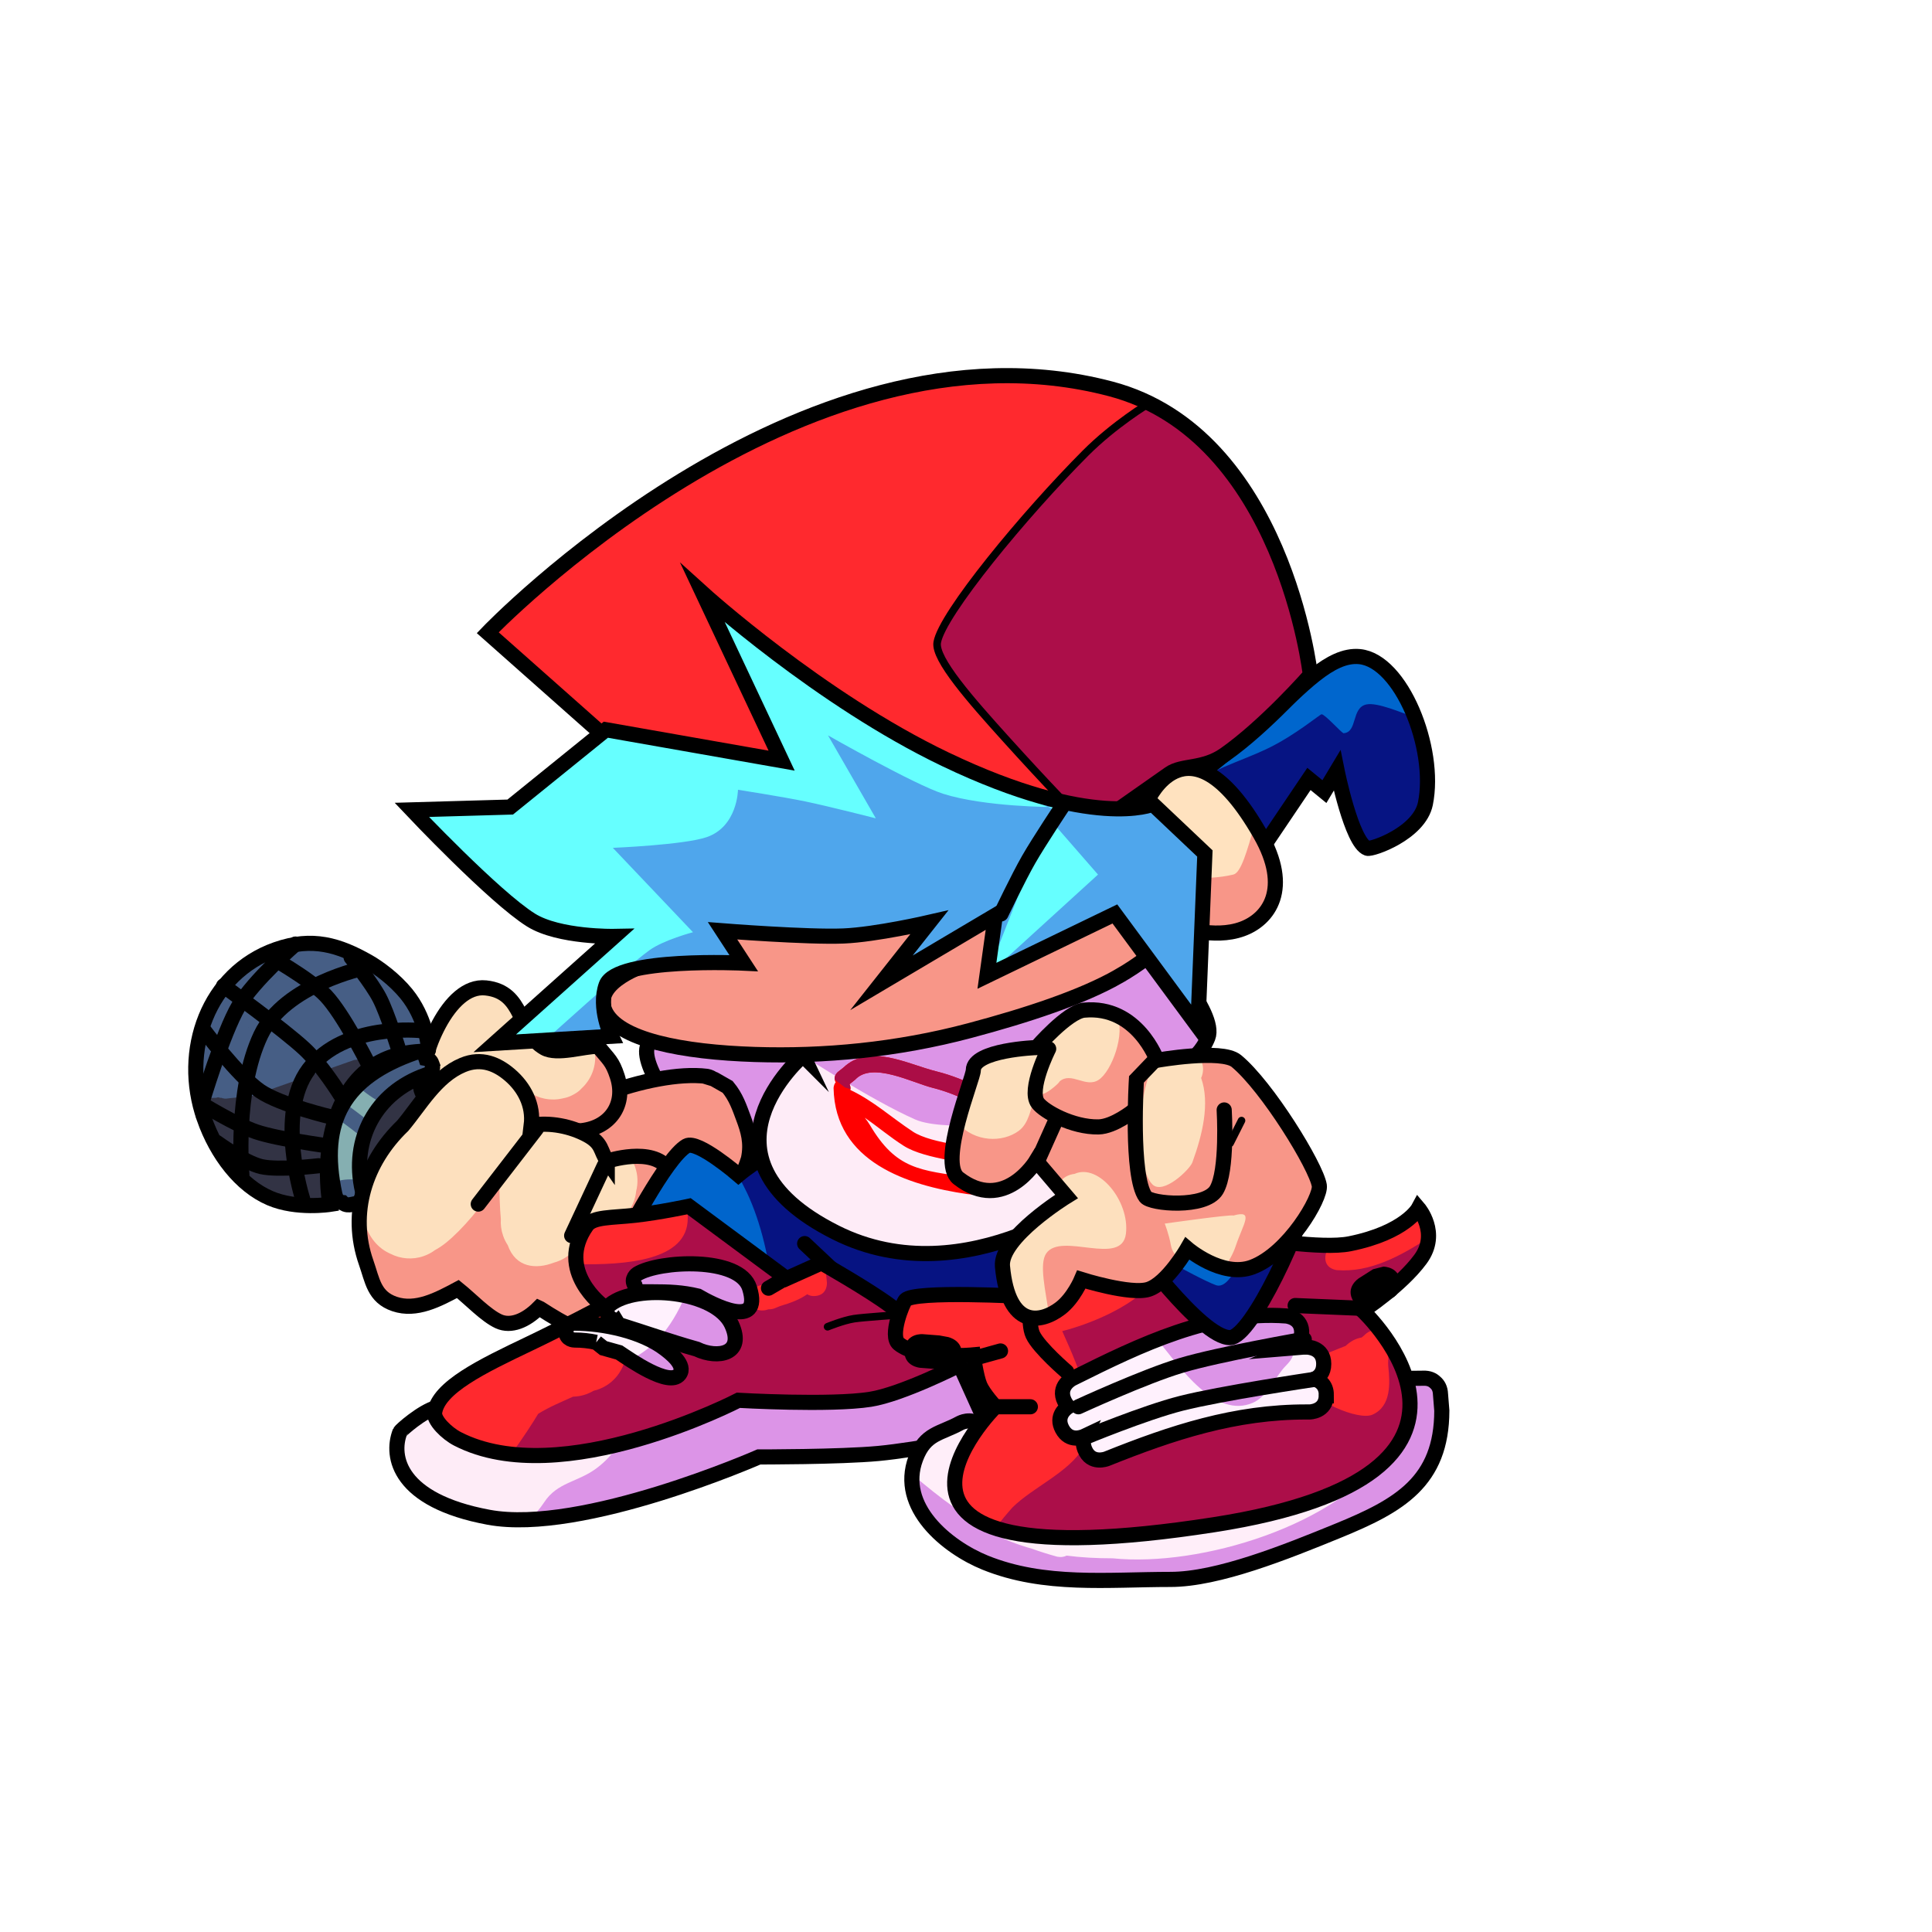 <svg version="1.1" xmlns="http://www.w3.org/2000/svg" xmlns:xlink="http://www.w3.org/1999/xlink" width="127.667" height="127.667" viewBox="0,0,127.667,127.667"><g transform="translate(-176.167,-116.167)"><g data-paper-data="{&quot;isPaintingLayer&quot;:true}" fill-rule="nonzero" stroke-linejoin="miter" stroke-miterlimit="10" stroke-dasharray="" stroke-dashoffset="0" style="mix-blend-mode: normal"><path d="M176.167,243.833v-127.667h127.667v127.667z" fill="none" stroke="none" stroke-width="NaN" stroke-linecap="butt"/><g><path d="M199.71,195.439c-0.002,0.001 -0.003,0.001 -0.003,0.001l-0.574,0.006c-1.155,-0.718 -1.196,-2.076 -0.903,-3.335c1.202,-1.991 3.847,-7.562 7.041,-5.373c1.51,1.035 2.079,2.957 3.058,4.408c2.252,6.266 -4.683,5.088 -8.619,4.292z" fill="#323344" stroke="#000000" stroke-width="1" stroke-linecap="butt"/><path d="M225.423,182.044c0.027,-1.297 0.402,-4.516 1.397,-5.482c2.838,-2.756 5.221,0.402 6.326,2.704c0.789,2.233 0.868,6.163 -0.461,9.452c-0.916,2.268 -2.828,4.12 -4.019,5.248c-0.406,0.385 -1.966,0.729 -5.005,-1.66c-2.841,-2.234 -5.452,-6.118 -4.604,-7.197c0.73,-0.928 6.349,-2.155 6.349,-2.155z" fill="#dc94e7" stroke="#000000" stroke-width="1" stroke-linecap="butt"/><path d="M223.255,187.444c0.065,0.02 0.105,0.039 0.105,0.039l0.892,0.508c0.558,0.669 0.783,1.371 1.035,2.042c0.31,0.826 0.564,1.641 0.336,2.71c-2.001,6.368 -11.751,11.603 -14.793,2.959c-1.251,-3.612 1.723,-5.908 5.228,-7.214c2.388,-0.89 4.987,-1.423 6.806,-1.198c0,0 0.203,0.026 0.392,0.153z" fill="#f89688" stroke="#000000" stroke-width="1" stroke-linecap="butt"/><path d="M204.661,188.781c-0.709,-0.087 -0.701,-0.837 -0.701,-0.837c0.022,-2.005 1.789,-6.762 4.308,-6.495c2.583,0.273 2.081,2.944 3.869,3.968c0.842,0.482 2.601,-0.12 3.546,-0.109c0.706,0.866 0.946,0.976 1.275,1.991c0.582,1.79 -0.412,3.351 -2.338,3.58c-3.085,0.367 -5.822,-2.185 -8.914,-1.917l-0.318,0.047c0,0 -0.443,0.063 -0.727,-0.227z" fill="#fcdfbd" stroke="none" stroke-width="0.5" stroke-linecap="butt"/><path d="M215.682,185.307c0.706,0.866 0.946,0.976 1.275,1.991c0.582,1.79 -0.412,3.351 -2.338,3.58c-2.383,0.284 -4.558,-1.174 -6.849,-1.729c0.68,-0.363 1.305,-0.693 1.802,-0.867c0.543,-0.19 1.049,-0.105 1.551,0.045c0.625,0.432 1.417,0.604 2.196,0.429c0.319,-0.051 0.653,-0.178 1.007,-0.422c0.1,-0.069 0.194,-0.155 0.284,-0.257c0.736,-0.685 1.067,-1.741 0.795,-2.758c0.098,-0.008 0.191,-0.012 0.277,-0.011z" fill="#f89688" stroke="none" stroke-width="0.5" stroke-linecap="butt"/><path d="M204.661,188.781c-0.709,-0.087 -0.701,-0.837 -0.701,-0.837c0.022,-2.005 1.789,-6.762 4.308,-6.495c2.583,0.273 2.081,2.944 3.869,3.968c0.842,0.482 2.601,-0.12 3.546,-0.109c0.706,0.866 0.946,0.976 1.275,1.991c0.582,1.79 -0.412,3.351 -2.338,3.58c-3.085,0.367 -5.822,-2.185 -8.914,-1.917l-0.318,0.047c0,0 -0.443,0.063 -0.727,-0.227z" fill="none" stroke="#000000" stroke-width="1" stroke-linecap="butt"/><path d="M204.711,186.47c0.185,0.526 -0.341,0.711 -0.341,0.711l-0.081,0.028c-3.261,1.148 -4.973,4.243 -4.169,7.67c0,0 0.04,0.171 -0.022,0.344l0.148,0.237c0,0 -0.234,0.488 -0.721,0.272c-0.072,0.014 -0.143,0.029 -0.215,0.043c0,0 -0.309,0.062 -0.509,-0.141c-0.331,-0.029 -0.454,-0.378 -0.454,-0.378l-0.047,-0.148c-1.074,-4.94 0.671,-7.756 5.287,-9.38c0,0 0.526,-0.185 0.711,0.341c0.004,0.012 0.008,0.024 0.012,0.036c0.149,0.025 0.314,0.114 0.402,0.364z" fill="#455d83" stroke="none" stroke-width="0.5" stroke-linecap="butt"/><path d="M199.988,194.168c-0.545,-0.106 -1.109,-0.087 -1.613,0.072c-0.08,-0.017 -0.161,-0.028 -0.244,-0.03c-0.251,-1.63 -0.161,-3.009 0.275,-4.176c0.6,0.439 1.19,0.899 1.778,1.351c-0.256,0.864 -0.329,1.805 -0.196,2.784z" fill="#85afb1" stroke="none" stroke-width="0.5" stroke-linecap="butt"/><path d="M199.784,187.921c0.509,0.47 1.143,0.896 1.671,1.163c-0.332,0.376 -0.614,0.789 -0.842,1.231c-0.567,-0.435 -1.135,-0.873 -1.712,-1.293c0.245,-0.395 0.539,-0.761 0.883,-1.101z" fill="#85afb1" stroke="none" stroke-width="0.5" stroke-linecap="butt"/><path d="M204.711,186.47c0.185,0.526 -0.341,0.711 -0.341,0.711l-0.081,0.028c-3.261,1.148 -4.973,4.243 -4.169,7.67c0,0 0.04,0.171 -0.022,0.344l0.148,0.237c0,0 -0.234,0.488 -0.721,0.272c-0.072,0.014 -0.143,0.029 -0.215,0.043c0,0 -0.309,0.062 -0.509,-0.141c-0.331,-0.029 -0.454,-0.378 -0.454,-0.378l-0.047,-0.148c-1.074,-4.94 0.671,-7.756 5.287,-9.38c0,0 0.526,-0.185 0.711,0.341c0.004,0.012 0.008,0.024 0.012,0.036c0.149,0.025 0.314,0.114 0.402,0.364z" fill="none" stroke="#000000" stroke-width="1" stroke-linecap="butt"/><path d="M216.295,192.893c0,0 2.989,-0.994 4.042,0.528c0.845,1.221 0.003,2.658 -0.304,3.916c-0.728,2.978 -1.669,7.897 -5.752,6.637c-0.888,-0.366 -1.61,-0.818 -2.416,-1.336l-0.103,-0.048c-0.851,0.859 -1.842,1.256 -2.639,0.893c-0.844,-0.384 -1.845,-1.45 -2.7,-2.139c-1.32,0.705 -2.76,1.472 -4.18,0.992c-1.366,-0.462 -1.467,-1.565 -1.879,-2.735c-1.153,-3.276 -0.069,-6.655 2.414,-9.042c1.157,-1.377 2.192,-3.276 3.969,-4.017c1.25,-0.522 2.29,-0.046 3.113,0.659c0.949,0.813 1.578,1.995 1.411,3.325c1.238,-0.212 2.612,0.064 3.682,0.637c1.048,0.561 0.864,1.052 1.342,1.732z" fill="#fde0be" stroke="none" stroke-width="0.5" stroke-linecap="butt"/><path d="M220.337,193.421c0.845,1.221 0.003,2.658 -0.304,3.916c-0.728,2.978 -1.669,7.897 -5.752,6.637c-0.888,-0.366 -1.61,-0.818 -2.416,-1.336l-0.103,-0.048c-0.851,0.859 -1.842,1.256 -2.639,0.893c-0.844,-0.384 -1.845,-1.45 -2.7,-2.139c-1.32,0.705 -2.76,1.472 -4.18,0.992c-1.366,-0.462 -1.467,-1.565 -1.879,-2.735c-0.386,-1.096 -0.521,-2.203 -0.437,-3.281c0.127,0.152 0.229,0.31 0.279,0.492l0.008,0.004c0.298,1.112 0.949,1.853 1.761,2.203c0.657,0.336 1.445,0.413 2.196,0.148c0.272,-0.096 0.519,-0.229 0.739,-0.392c0.251,-0.136 0.499,-0.302 0.741,-0.498c1.049,-0.85 2.381,-2.399 3.522,-4.183c-0.015,0.951 0.023,1.878 0.09,2.621c-0.026,0.369 0.022,0.748 0.152,1.119c0.078,0.221 0.18,0.426 0.304,0.613c0.528,1.5 1.878,1.607 3.04,1.157c0.071,-0.019 0.141,-0.041 0.211,-0.065c0.579,-0.204 1.048,-0.579 1.37,-1.048c0.111,-0.139 0.2,-0.281 0.263,-0.421c0.07,-0.158 0.142,-0.333 0.214,-0.521c0.236,0.046 -0.144,2.332 0.096,2.318c0.71,-0.041 2.034,-2.631 2.587,-3.345c0.443,-0.572 0.659,-1.124 0.704,-1.638c0.132,-0.515 0.118,-1.074 -0.072,-1.614c-0.086,-0.244 -0.202,-0.469 -0.343,-0.671c0.907,-0.08 1.994,0.025 2.548,0.825z" fill="#f89688" stroke="none" stroke-width="0.5" stroke-linecap="butt"/><path d="M216.295,192.893c0,0 2.989,-0.994 4.042,0.528c0.845,1.221 0.003,2.658 -0.304,3.916c-0.728,2.978 -1.669,7.897 -5.752,6.637c-0.888,-0.366 -1.61,-0.818 -2.416,-1.336l-0.103,-0.048c-0.851,0.859 -1.842,1.256 -2.639,0.893c-0.844,-0.384 -1.845,-1.45 -2.7,-2.139c-1.32,0.705 -2.76,1.472 -4.18,0.992c-1.366,-0.462 -1.467,-1.565 -1.879,-2.735c-1.153,-3.276 -0.069,-6.655 2.414,-9.042c1.157,-1.377 2.192,-3.276 3.969,-4.017c1.25,-0.522 2.29,-0.046 3.113,0.659c0.949,0.813 1.578,1.995 1.411,3.325c1.238,-0.212 2.612,0.064 3.682,0.637c1.048,0.561 0.864,1.052 1.342,1.732z" fill="none" stroke="#000000" stroke-width="1" stroke-linecap="butt"/><path d="M211.614,190.755l-3.843,4.978" fill="none" stroke="#000000" stroke-width="1" stroke-linecap="round"/><path d="M213.942,197.816l2.157,-4.62" fill="none" stroke="#000000" stroke-width="1" stroke-linecap="round"/><path d="M189.661,190.084c-1.581,-4.491 0.26,-9.594 4.751,-11.174c2.399,-0.844 4.163,-0.284 6.102,0.818c0.653,0.371 1.734,1.16 2.515,2.122c1.239,1.527 1.468,3.398 1.451,3.705c-0.014,0.244 -3.302,-0.399 -5.302,2.749c-2.039,3.211 -1.204,7.448 -1.204,7.448c0,0 -2.201,0.345 -3.956,-0.407c-1.956,-0.838 -3.525,-2.893 -4.358,-5.26z" fill="#465e85" stroke="#000000" stroke-width="0" stroke-linecap="butt"/><path d="M189.661,190.084c-0.198,-0.564 -0.343,-1.137 -0.435,-1.712c0.071,0.062 0.149,0.117 0.231,0.163l0.011,0.019l0.041,0.01c0.211,0.108 0.448,0.162 0.691,0.152l0.239,-0.004l0.138,-0.037l0.146,0.037l0.088,0l0.082,0.032l0.1,0.013l0.012,0.01l0.04,-0.004l0.039,0.005l0.318,-0.038l0.319,-0.03l0.037,-0.013l0.04,-0.005l0.009,-0.013l0.028,-0.01l0.035,0.014l0.1,0.013l0.012,0.01l0.04,-0.004l0.039,0.005l0.318,-0.038l0.319,-0.03l0.037,-0.013l0.04,-0.005l0.009,-0.013l6.788,-2.389l0.037,-0.004l0.319,-0.03l0.037,-0.013l0.04,-0.005l0.009,-0.013l0.206,-0.072l0.026,0.006l0.542,-0.009l0.17,-0.046l0.303,-0.036l0.319,-0.03l0.037,-0.013l0.04,-0.005l0.009,-0.013l0.448,-0.158l0.026,0.006l0.172,-0.003l0.192,0.024l0.012,0.01l0.04,-0.004l0.039,0.005l0.266,-0.032c-1.116,0.221 -2.588,0.811 -3.677,2.526c-2.039,3.211 -1.204,7.448 -1.204,7.448c0,0 -2.201,0.345 -3.956,-0.407c-1.956,-0.838 -3.525,-2.893 -4.358,-5.26z" fill="#323344" stroke="#000000" stroke-width="0" stroke-linecap="butt"/><path d="M192.579,184.042l0.009,0.015l-0.025,-0.004z" fill="#323344" stroke="#000000" stroke-width="0" stroke-linecap="butt"/><path d="M189.661,190.084c-1.581,-4.491 0.26,-9.594 4.751,-11.174c2.399,-0.844 4.163,-0.284 6.102,0.818c0.653,0.371 1.734,1.16 2.515,2.122c1.239,1.527 1.468,3.398 1.451,3.705c-0.014,0.244 -3.302,-0.399 -5.302,2.749c-2.039,3.211 -1.204,7.448 -1.204,7.448c0,0 -2.201,0.345 -3.956,-0.407c-1.956,-0.838 -3.525,-2.893 -4.358,-5.26z" fill="none" stroke="#000000" stroke-width="1" stroke-linecap="butt"/><path d="M196.165,195.388c0,0 -1.808,-5.621 0.406,-8.562c2.341,-3.109 7.411,-2.555 7.411,-2.555" fill="none" stroke="#000000" stroke-width="1" stroke-linecap="round"/><path d="M192.151,193.8c0,0 -0.496,-5.563 1.252,-9.239c1.587,-3.337 6.848,-4.433 6.848,-4.433" fill="none" stroke="#000000" stroke-width="1" stroke-linecap="round"/><path d="M189.495,189.097c0,0 1.376,-4.638 2.457,-6.476c0.975,-1.659 3.742,-4.071 3.742,-4.071" fill="none" stroke="#000000" stroke-width="1" stroke-linecap="round"/><path d="M197.214,193.2c0,0 -2.643,0.318 -3.776,0.058c-1.108,-0.254 -2.95,-1.601 -2.95,-1.601" fill="none" stroke="#000000" stroke-width="1" stroke-linecap="round"/><path d="M197.843,191.888c0,0 -3.276,-0.435 -4.756,-0.933c-1.32,-0.444 -3.7,-1.91 -3.7,-1.91" fill="none" stroke="#000000" stroke-width="1" stroke-linecap="round"/><path d="M198.082,189.985c0,0 -3.379,-0.794 -4.729,-1.719c-1.475,-1.01 -3.778,-4.108 -3.778,-4.108" fill="none" stroke="#000000" stroke-width="1" stroke-linecap="round"/><path d="M190.939,181.315c0,0 3.976,2.881 5.357,4.17c1.146,1.068 2.358,3.026 2.358,3.026" fill="none" stroke="#000000" stroke-width="1" stroke-linecap="round"/><path d="M193.753,179.233c0,0 2.871,1.59 3.956,2.744c1.139,1.211 2.727,4.361 2.727,4.361" fill="none" stroke="#000000" stroke-width="1" stroke-linecap="round"/><path d="M199.371,179.438c0,0 1.368,1.696 1.879,2.687c0.534,1.034 1.26,3.392 1.26,3.392" fill="none" stroke="#000000" stroke-width="1" stroke-linecap="round"/></g><g><g stroke="#000000" stroke-linecap="round"><path d="M217.393,198.106c0,0 2.774,-5.44 4.139,-6.216c0.728,-0.414 3.427,1.915 3.427,1.915c0,0 4.753,-4.061 11.079,-4.084c8.095,-0.03 19.346,2.252 19.346,2.252l2.867,11.628c0,0 -16.008,1.206 -22.801,0.292c-6.826,-0.918 -18.057,-5.787 -18.057,-5.787z" fill="#0065cc" stroke-width="0"/><path d="M224.959,193.805c0,0 4.753,-4.061 11.079,-4.084c8.095,-0.03 19.346,2.252 19.346,2.252l2.867,11.628c0,0 -16.008,1.206 -22.801,0.292c-2.421,-0.326 -5.396,-1.148 -8.228,-2.075c-0.189,-2.715 -0.971,-5.452 -1.845,-7.138c-0.122,-0.234 -0.273,-0.542 -0.449,-0.903c0.02,0.017 0.031,0.027 0.031,0.027z" fill="#061382" stroke-width="0"/><path d="M232.047,200.893l-2.708,-2.549" fill="none" stroke-width="1"/><path d="M217.393,198.106c0,0 2.774,-5.44 4.139,-6.216c0.728,-0.414 3.427,1.915 3.427,1.915c0,0 4.753,-4.061 11.079,-4.084c8.095,-0.03 19.346,2.252 19.346,2.252l2.867,11.628c0,0 -16.008,1.206 -22.801,0.292c-6.826,-0.918 -18.057,-5.787 -18.057,-5.787z" fill="none" stroke-width="1"/></g><g stroke="#000000" stroke-linecap="round"><path d="M249.251,194.601l-1.513,-6.212l7.646,-2.389c0,0 0.171,2.775 0.983,3.827c0.405,0.526 1.705,0.758 2.561,1.285c1.007,0.621 1.553,1.498 1.553,1.498c0,0 -0.288,4.427 -4.955,4.656c-3.931,0.193 -6.275,-2.665 -6.275,-2.665z" fill="#fde0be" stroke-width="0"/><path d="M247.738,188.389l7.646,-2.389c0,0 0.128,2.069 0.685,3.312c-2.323,2.124 -4.278,2.372 -7.344,3.338z" fill="#f89688" stroke-width="0"/><path d="M249.251,194.601l-1.513,-6.212l7.646,-2.389c0,0 0.171,2.775 0.983,3.827c0.405,0.526 1.705,0.758 2.561,1.285c1.007,0.621 1.553,1.498 1.553,1.498c0,0 -0.288,4.427 -4.955,4.656c-3.931,0.193 -6.275,-2.665 -6.275,-2.665z" fill="none" stroke-width="1"/></g><g><path d="M229.23,185.918c0,0 -2.693,-5.633 1.162,-10.767c1.419,-1.889 3.846,-4.314 7.448,-5.504c15.784,-5.215 14.805,9.162 14.805,9.162c0,0 3.971,4.304 3.342,5.915c-1.288,3.299 -7.663,3.702 -7.663,3.702l0.836,6.272c0,0 -9.087,7.274 -17.772,2.911c-9.964,-5.005 -2.159,-11.692 -2.159,-11.692z" fill="#feecf7" stroke="#000000" stroke-width="0" stroke-linecap="round"/><path d="M229.23,185.918c0,0 -2.693,-5.633 1.162,-10.767c1.419,-1.889 3.846,-4.314 7.448,-5.504c15.784,-5.215 14.805,9.162 14.805,9.162c0,0 3.971,4.304 3.342,5.915c-1.288,3.299 -7.663,3.702 -7.663,3.702l0.836,6.272l-4.436,-4.529c0,0 -6.041,0.872 -8.082,-0.027c-2.86,-1.26 -7.413,-4.225 -7.413,-4.225z" fill="#dc94e7" stroke="#000000" stroke-width="0" stroke-linecap="round"/><path d="M229.23,185.918c0,0 -2.693,-5.633 1.162,-10.767c1.419,-1.889 3.846,-4.314 7.448,-5.504c15.784,-5.215 14.805,9.162 14.805,9.162c0,0 3.971,4.304 3.342,5.915c-1.288,3.299 -7.663,3.702 -7.663,3.702l0.836,6.272c0,0 -9.087,7.274 -17.772,2.911c-9.964,-5.005 -2.159,-11.692 -2.159,-11.692z" fill="none" stroke="#000000" stroke-width="1" stroke-linecap="round"/><path d="M244.233,193.008c0,0.368 -0.243,0.493 -0.409,0.536c-0.713,1.082 -2.203,1.739 -3.732,1.529c-3.948,-0.575 -8.746,-2.121 -8.842,-7.003c0,0 0,-0.219 0.138,-0.383c-0.223,-0.39 0.151,-0.69 0.151,-0.69l0.352,-0.277c1.722,-1.639 4.191,-0.245 6.184,0.252c1.863,0.466 4.313,1.632 5.489,3.234c0.662,0.902 0.812,1.783 0.616,2.542c0.032,0.069 0.052,0.155 0.052,0.26zM242.142,193.398c-1.691,-0.376 -4.834,-0.613 -6.248,-1.509c-0.932,-0.591 -1.717,-1.268 -2.583,-1.862c0.114,0.139 0.227,0.292 0.333,0.471c1.742,2.95 3.298,3.007 6.606,3.472c0.786,0.118 1.638,-0.09 2.22,-0.525c-0.109,-0.016 -0.219,-0.031 -0.328,-0.047zM236.484,190.942c1.272,0.835 4.292,1.01 5.858,1.358c0.272,0.039 0.544,0.077 0.815,0.116c0.084,-0.451 -0.044,-0.975 -0.486,-1.544c-1.079,-1.39 -3.202,-2.403 -4.865,-2.819c-1.379,-0.346 -4.006,-1.753 -5.125,-0.545l-0.374,0.303c0.06,0.132 0.06,0.258 0.06,0.258c-0.001,0.044 -0.002,0.086 -0.001,0.127c1.55,0.739 2.69,1.807 4.119,2.745z" fill="#ff0000" stroke="none" stroke-width="0.5" stroke-linecap="butt"/><path d="M231.54,186.998l0.352,-0.277c1.722,-1.639 4.191,-0.245 6.184,0.252c1.863,0.466 4.313,1.632 5.489,3.234c0.079,0.108 0.151,0.216 0.216,0.323c-0.358,0.109 -0.734,0.225 -1.113,0.34c-1.08,-1.389 -3.2,-2.4 -4.863,-2.816c-1.379,-0.346 -4.006,-1.753 -5.125,-0.545l-0.374,0.303c0.06,0.132 0.06,0.258 0.06,0.258c-0.001,0.022 -0.001,0.044 -0.001,0.065c-0.122,-0.038 -0.245,-0.075 -0.368,-0.11c-0.225,-0.175 -0.45,-0.35 -0.674,-0.524c-0.043,-0.296 0.217,-0.504 0.217,-0.504z" fill="#ab0d46" stroke="none" stroke-width="0.5" stroke-linecap="butt"/><path d="M248.375,188.548c0,0 -1.295,-0.231 -1.881,-0.537c-0.675,-0.352 -1.942,-1.455 -1.942,-1.455" fill="none" stroke="#000000" stroke-width="1" stroke-linecap="round"/></g><g><path d="M239.455,206.07l2.23,4.938c0,0 -4.898,0.964 -7.478,1.205c-2.543,0.237 -7.893,0.229 -7.893,0.229c0,0 -11.675,5.13 -17.852,3.987c-5.95,-1.101 -6.495,-4.009 -5.868,-5.635c0.049,-0.127 1.1,-1.134 2.458,-1.48c2.204,-0.563 5.477,-0.557 8.525,-0.956c10.898,-1.428 25.878,-2.287 25.878,-2.287z" fill="#feecf7" stroke="#000000" stroke-width="0" stroke-linecap="round"/><path d="M239.455,206.07l2.23,4.938c0,0 -4.898,0.964 -7.478,1.205c-2.543,0.237 -7.893,0.229 -7.893,0.229c0,0 -8.812,3.872 -15.175,4.138c0.376,-0.332 0.708,-0.719 0.982,-1.133c0.88,-1.349 2.224,-1.324 3.474,-2.263c1.22,-0.917 1.561,-1.805 2.318,-2.961c0.594,-0.906 2.205,-1.892 3.812,-2.778c8.987,-0.873 17.731,-1.374 17.731,-1.374z" fill="#dc94e7" stroke="#000000" stroke-width="0" stroke-linecap="butt"/><path d="M239.455,206.07l2.23,4.938c0,0 -4.898,0.964 -7.478,1.205c-2.543,0.237 -7.893,0.229 -7.893,0.229c0,0 -11.675,5.13 -17.852,3.987c-5.95,-1.101 -6.495,-4.009 -5.868,-5.635c0.04,-0.104 1.448,-1.355 2.42,-1.621c2.126,-0.582 5.183,-0.373 8.563,-0.816c10.898,-1.428 25.878,-2.287 25.878,-2.287z" fill="none" stroke="#000000" stroke-width="1" stroke-linecap="round"/><path d="M230.455,199.619c0,0 3.109,1.762 4.571,2.852c1.558,1.162 4.508,3.918 4.508,3.918c0,0 -3.764,1.913 -5.854,2.244c-2.639,0.418 -8.721,0.066 -8.721,0.066c0,0 -11.721,6.078 -18.558,2.549c-0.707,-0.365 -1.594,-1.228 -1.514,-1.752c0.254,-1.654 3.137,-3.049 6.222,-4.521c2.198,-1.048 4.929,-2.488 4.929,-2.488c0,0 -3.219,-2.342 -1.099,-5.334c0.417,-0.589 1.642,-0.508 3.192,-0.68c1.622,-0.179 3.562,-0.596 3.562,-0.596l6.451,4.779z" fill="#ff292e" stroke="#000000" stroke-width="0" stroke-linecap="round"/><path d="M235.026,202.471c1.558,1.162 4.508,3.918 4.508,3.918c0,0 -3.764,1.913 -5.854,2.244c-2.639,0.418 -8.721,0.066 -8.721,0.066c0,0 -8.312,4.31 -15.02,3.564c0.737,-0.988 1.469,-2.133 1.792,-2.671c0.768,-0.478 1.545,-0.784 2.303,-1.133c0.494,-0.011 0.956,-0.152 1.355,-0.388c1.239,-0.284 2.163,-1.393 2.163,-2.717c0,-1.023 -0.551,-1.917 -1.373,-2.402c-0.088,-0.155 -0.186,-0.283 -0.29,-0.386c0.097,-0.051 0.15,-0.079 0.15,-0.079c0,0 -1.528,-1.112 -1.785,-2.782c3.281,0.062 7.36,-0.229 7.36,-3.032c0,-0.282 -0.024,-0.536 -0.069,-0.765c0.096,-0.02 0.149,-0.031 0.149,-0.031l6.316,4.678c-0.252,0.119 -0.572,0.239 -0.968,0.392c-0.232,0.055 -0.47,0.111 -0.71,0.176c0,0 -0.807,0.22 -0.587,1.027c0.22,0.807 1.027,0.587 1.027,0.587c0.061,-0.017 0.121,-0.033 0.181,-0.049c0.215,0.008 0.387,-0.061 0.387,-0.061c0.127,-0.051 0.25,-0.102 0.369,-0.152c0.696,-0.206 1.301,-0.431 1.801,-0.783c0.13,0.085 0.305,0.137 0.542,0.115c0.833,-0.076 0.757,-0.909 0.757,-0.909c-0.026,-0.289 -0.055,-0.567 -0.092,-0.839c0.029,-0.078 0.056,-0.158 0.082,-0.242c0.85,0.491 3.061,1.786 4.226,2.654z" fill="#ac0e49" stroke="#000000" stroke-width="0" stroke-linecap="round"/><path d="M230.455,199.619c0,0 3.109,1.762 4.571,2.852c1.558,1.162 4.508,3.918 4.508,3.918c0,0 -3.764,1.913 -5.854,2.244c-2.639,0.418 -8.721,0.066 -8.721,0.066c0,0 -11.721,6.078 -18.558,2.549c-0.707,-0.365 -1.594,-1.228 -1.514,-1.752c0.254,-1.654 3.137,-3.049 6.222,-4.521c2.198,-1.048 4.929,-2.488 4.929,-2.488c0,0 -3.219,-2.342 -1.099,-5.334c0.417,-0.589 1.642,-0.508 3.192,-0.68c1.622,-0.179 3.562,-0.596 3.562,-0.596l6.451,4.779z" fill="none" stroke="#000000" stroke-width="1" stroke-linecap="round"/><path d="M226.95,201.291l0.956,-0.558" fill="none" stroke="#000000" stroke-width="1" stroke-linecap="round"/><path d="M230.853,203.84c0,0 1.019,-0.419 1.744,-0.533c0.609,-0.096 3.115,-0.264 3.115,-0.264" fill="none" stroke="#000000" stroke-width="0.5" stroke-linecap="round"/><path d="M215.56,204.867c-0.448,-0.095 -0.921,-0.151 -1.433,-0.15c0,0 -0.558,0 -0.558,-0.558c0,-0.558 0.558,-0.558 0.558,-0.558c1.922,0.004 4.457,0.531 5.988,1.704c0.34,0.261 1.413,1.077 0.945,1.682c-0.669,0.864 -3.27,-0.972 -3.982,-1.446c-0.345,-0.094 -0.69,-0.19 -1.034,-0.289l-0.48,-0.381c0,0 -0.002,-0.002 -0.005,-0.005z" fill="#fff1fd" stroke="none" stroke-width="0.5" stroke-linecap="butt"/><path d="M216.407,203.162c-0.357,-0.428 0.071,-0.785 0.071,-0.785c1.759,-1.418 6.995,-0.932 8.031,1.309c0.902,1.951 -0.908,2.299 -2.301,1.63c-1.772,-0.498 -3.437,-1.088 -5.178,-1.632l-0.075,-0.123l-0.036,0.037l-0.246,-0.246c-0.088,-0.028 -0.179,-0.085 -0.266,-0.19z" fill="#fff1fd" stroke="none" stroke-width="0.5" stroke-linecap="butt"/><path d="M218.125,201.126c-0.001,-0.001 -0.001,-0.002 -0.002,-0.003c-0.309,-0.464 0.155,-0.773 0.155,-0.773c1.426,-0.885 6.776,-1.179 7.421,0.936c0.857,2.813 -2.461,1.081 -3.417,0.523c-1.028,-0.247 -1.916,-0.278 -2.978,-0.278h-0.637c0,0 -0.45,0 -0.541,-0.404z" fill="#dc94e7" stroke="none" stroke-width="0.5" stroke-linecap="butt"/><path d="M220.116,205.305c0.34,0.261 1.413,1.077 0.945,1.682c-0.518,0.67 -2.197,-0.282 -3.258,-0.966c0.616,-0.3 1.16,-0.683 1.647,-1.154c0.237,0.134 0.461,0.28 0.666,0.437z" fill="#dc94e7" stroke="none" stroke-width="0.5" stroke-linecap="butt"/><path d="M224.509,203.686c0.902,1.951 -0.908,2.299 -2.301,1.63c-0.838,-0.235 -1.653,-0.492 -2.462,-0.754c0.67,-0.736 1.225,-1.658 1.708,-2.782c1.388,0.303 2.61,0.942 3.056,1.906z" fill="#dc94e7" stroke="none" stroke-width="0.5" stroke-linecap="butt"/><path d="M215.56,204.867c-0.448,-0.095 -0.921,-0.151 -1.433,-0.15c0,0 -0.558,0 -0.558,-0.558c0,-0.558 0.558,-0.558 0.558,-0.558c1.922,0.004 4.457,0.531 5.988,1.704c0.34,0.261 1.413,1.077 0.945,1.682c-0.669,0.864 -3.27,-0.972 -3.982,-1.446c-0.345,-0.094 -0.69,-0.19 -1.034,-0.289l-0.48,-0.381c0,0 -0.002,-0.002 -0.005,-0.005z" fill="none" stroke="#000000" stroke-width="1" stroke-linecap="butt"/><path d="M216.407,203.162c-0.357,-0.428 0.071,-0.785 0.071,-0.785c1.759,-1.418 6.995,-0.932 8.031,1.309c0.902,1.951 -0.908,2.299 -2.301,1.63c-1.772,-0.498 -3.437,-1.088 -5.178,-1.632l-0.075,-0.123l-0.036,0.037l-0.246,-0.246c-0.088,-0.028 -0.179,-0.085 -0.266,-0.19z" fill="none" stroke="#000000" stroke-width="1" stroke-linecap="butt"/><path d="M218.125,201.126c-0.001,-0.001 -0.001,-0.002 -0.002,-0.003c-0.309,-0.464 0.155,-0.773 0.155,-0.773c1.426,-0.885 6.776,-1.179 7.421,0.936c0.857,2.813 -2.461,1.081 -3.417,0.523c-1.028,-0.247 -1.916,-0.278 -2.978,-0.278h-0.637c0,0 -0.45,0 -0.541,-0.404z" fill="none" stroke="#000000" stroke-width="1" stroke-linecap="butt"/></g><g><path d="M246.655,209.642c7.944,0 15.622,-2.39 23.553,-2.402c0.379,-0.018 0.633,0.109 0.804,0.278c0.184,0.156 0.331,0.4 0.344,0.78l0.087,1.086c-0.011,4.693 -2.811,6.278 -6.846,7.929c-3.463,1.417 -7.95,3.222 -11.08,3.222c-4.13,0 -8.333,0.478 -12.243,-1.106c-2.507,-1.016 -5.804,-3.678 -4.593,-6.892c0.632,-1.678 1.619,-1.614 2.927,-2.333c0,0 0.717,-0.386 1.255,0.114c1.999,-0.588 3.691,-0.676 5.792,-0.676z" fill="#ffeef9" stroke="none" stroke-width="0.5" stroke-linecap="butt"/><path d="M270.208,207.24c0.379,-0.018 0.633,0.109 0.804,0.278c0.184,0.156 0.331,0.4 0.344,0.78l0.087,1.086c-0.011,4.693 -2.811,6.278 -6.846,7.929c-3.463,1.417 -7.95,3.222 -11.08,3.222c-4.13,0 -8.333,0.478 -12.243,-1.106c-2.23,-0.903 -5.084,-3.108 -4.837,-5.846c0.932,0.792 1.839,1.522 2.772,2.185c1.543,1.293 3.192,2.196 5.153,2.74c0.524,0.189 1.071,0.362 1.644,0.519c0,0 0.342,0.093 0.642,-0.065c0.942,0.121 1.955,0.18 3.053,0.179c5.8,0.587 14.955,-2.2 18.21,-7.084c0.476,-1.564 0.702,-3.245 0.323,-4.767c0.656,-0.031 1.314,-0.049 1.974,-0.05z" fill="#db93e6" stroke="none" stroke-width="0.5" stroke-linecap="butt"/><path d="M246.655,209.642c7.944,0 15.622,-2.39 23.553,-2.402c0.379,-0.018 0.633,0.109 0.804,0.278c0.184,0.156 0.331,0.4 0.344,0.78l0.087,1.086c-0.011,4.693 -2.811,6.278 -6.846,7.929c-3.463,1.417 -7.95,3.222 -11.08,3.222c-4.13,0 -8.333,0.478 -12.243,-1.106c-2.507,-1.016 -5.804,-3.678 -4.593,-6.892c0.632,-1.678 1.619,-1.613 2.927,-2.333c0,0 0.717,-0.386 1.255,0.114c1.999,-0.588 3.691,-0.676 5.792,-0.676z" fill="none" stroke="#000000" stroke-width="1" stroke-linecap="butt"/><path d="M243.91,201.837c0,0 6.39,-3.966 9.193,-4.657c4.093,-1.01 5.989,0.798 5.989,0.798c0,0 4.395,0.754 6.268,0.377c3.679,-0.74 4.54,-2.349 4.54,-2.349c0,0 1.403,1.64 0.131,3.37c-1.292,1.757 -3.819,3.406 -3.819,3.406c0,0 11.583,10.812 -9.823,14.138c-26.362,4.096 -14.451,-7.791 -14.451,-7.791c0,0 -0.784,-0.865 -1.017,-1.414c-0.252,-0.592 -0.441,-2.017 -0.441,-2.017c0,0 -3.602,0.348 -4.921,-0.733c-0.629,-0.516 0.256,-2.682 0.439,-2.888c0.575,-0.647 7.912,-0.238 7.912,-0.238z" fill="#ff292e" stroke="#000000" stroke-width="0" stroke-linecap="round"/><path d="M253.103,197.179c4.093,-1.01 5.989,0.798 5.989,0.798c0,0 3.184,0.546 5.286,0.476c-0.25,0.054 -0.583,0.222 -0.63,0.735c-0.076,0.833 0.757,0.909 0.757,0.909c2.194,0.176 4.234,-0.946 6.054,-2.13c-0.025,0.439 -0.171,0.92 -0.529,1.408c-1.292,1.757 -3.819,3.406 -3.819,3.406c0,0 0.61,0.569 1.291,1.486c-0.566,-0.477 -1.11,0.067 -1.11,0.067c-0.076,0.078 -0.161,0.151 -0.252,0.218c-0.397,0.061 -0.754,0.266 -1.051,0.552c-1.312,0.539 -2.833,0.919 -2.511,2.539c0.208,1.045 3.345,2.415 4.276,2.008c1.26,-0.551 1.167,-2.104 1.052,-3.183c-0.045,-0.42 0.094,-0.97 -0.115,-1.305c0.048,-0.134 0.07,-0.297 0.014,-0.472c2.218,3.259 4.36,9.776 -11.416,12.227c-7.594,1.18 -12.012,1.034 -14.454,0.227c0.361,-0.461 0.732,-0.912 1.126,-1.355c1.323,-1.324 3.785,-2.356 4.673,-3.949c1.12,-2.011 -0.159,-5.006 -1.375,-7.712c3.664,-0.941 8.703,-3.76 5.693,-6.609c0.386,-0.148 0.741,-0.265 1.052,-0.341z" fill="#ac0e49" stroke="#000000" stroke-width="0" stroke-linecap="butt"/><path d="M243.91,201.837c0,0 6.39,-3.966 9.193,-4.657c4.093,-1.01 5.989,0.798 5.989,0.798c0,0 4.395,0.754 6.268,0.377c3.679,-0.74 4.54,-2.349 4.54,-2.349c0,0 1.403,1.64 0.131,3.37c-1.292,1.757 -3.819,3.406 -3.819,3.406c0,0 11.583,10.812 -9.823,14.138c-26.362,4.096 -14.451,-7.791 -14.451,-7.791c0,0 -0.784,-0.865 -1.017,-1.414c-0.252,-0.592 -0.441,-2.017 -0.441,-2.017c0,0 -3.602,0.348 -4.921,-0.733c-0.629,-0.516 0.256,-2.682 0.439,-2.888c0.575,-0.647 7.912,-0.238 7.912,-0.238z" fill="none" stroke="#000000" stroke-width="1" stroke-linecap="round"/><path d="M244.253,209.127h-2.23" fill="none" stroke="#000000" stroke-width="1" stroke-linecap="round"/><path d="M240.737,205.868l1.544,-0.429" fill="none" stroke="#000000" stroke-width="1" stroke-linecap="round"/><path d="M265.868,202.609l-4.117,-0.172" fill="none" stroke="#000000" stroke-width="1" stroke-linecap="round"/><path d="M239.686,205.829c-0.219,1.093 -1.312,0.875 -1.312,0.875l-0.296,-0.067c-0.372,-0.029 -0.743,-0.057 -1.115,-0.086c0,0 -1.112,-0.086 -1.026,-1.197c0.086,-1.112 1.197,-1.026 1.197,-1.026c0.372,0.029 0.743,0.057 1.115,0.086l0.562,0.104c0,0 1.093,0.219 0.875,1.312z" fill="#000000" stroke="none" stroke-width="0.5" stroke-linecap="butt"/><path d="M268.698,200.979c0,0.725 -0.471,0.979 -0.801,1.067c-0.248,0.158 -0.496,0.316 -0.745,0.474c0,0 -0.941,0.599 -1.539,-0.342c-0.599,-0.941 0.342,-1.539 0.342,-1.539c0.315,-0.2 0.629,-0.4 0.943,-0.6l0.684,-0.174c0,0 1.115,0 1.115,1.115z" fill="#000000" stroke="none" stroke-width="0.5" stroke-linecap="butt"/><path d="M263.809,208.355c0,1.115 -1.115,1.115 -1.115,1.115h-0.172c-4.747,-0.013 -8.89,1.357 -13.224,3.094c0,0 -1.035,0.414 -1.449,-0.621c-0.147,-0.369 -0.111,-0.658 -0.003,-0.879c-0.152,0.072 -1.007,0.428 -1.487,-0.465c-0.456,-0.848 0.213,-1.358 0.405,-1.481c-0.09,-0.088 -0.175,-0.203 -0.249,-0.35c-0.499,-0.997 0.499,-1.496 0.499,-1.496l0.172,-0.086c4.303,-2.144 9.014,-4.427 13.965,-4.06c0,0 1.112,0.086 1.026,1.197c-0.041,0.536 -0.321,0.793 -0.599,0.917c0.229,-0.019 0.458,-0.038 0.689,-0.055l0.257,-0.003c0,0 1.115,0 1.115,1.115c0,0.589 -0.311,0.867 -0.605,0.998c0.328,0.095 0.777,0.353 0.777,1.06z" fill="#fff1fd" stroke="none" stroke-width="0.5" stroke-linecap="butt"/><path d="M246.655,206.811c0,0 -1.832,-1.566 -2.238,-2.438c-0.361,-0.775 -0.078,-2.537 -0.078,-2.537" fill="none" stroke="#000000" stroke-width="1" stroke-linecap="round"/><path d="M261.15,203.126c0,0 0.476,0.037 0.781,0.374c-0.078,0.313 -0.155,0.625 -0.233,0.938c-0.032,0.318 -0.033,0.559 -0.036,0.76c-0.028,0.016 -0.057,0.03 -0.086,0.043c0.028,-0.002 0.057,-0.005 0.085,-0.007c-0.008,0.45 -0.043,0.696 -0.522,1.178c-0.696,0.699 -1.226,2.043 -2.187,2.454c-2.474,1.058 -4.755,-2.273 -6.308,-4.183c2.728,-1.062 5.574,-1.773 8.505,-1.556z" fill="#dc94e7" stroke="#000000" stroke-width="0" stroke-linecap="butt"/><path d="M247.427,209.127c0,0 4.352,-2.004 6.781,-2.729c2.541,-0.759 8.144,-1.731 8.144,-1.731" fill="none" stroke="#000000" stroke-width="1" stroke-linecap="round"/><path d="M247.77,211.186c0,0 4.025,-1.669 6.441,-2.283c2.627,-0.668 8.74,-1.577 8.74,-1.577" fill="none" stroke="#000000" stroke-width="1" stroke-linecap="round"/><path d="M263.809,208.355c0,1.115 -1.115,1.115 -1.115,1.115h-0.172c-4.747,-0.013 -8.89,1.357 -13.224,3.094c0,0 -1.035,0.414 -1.449,-0.621c-0.147,-0.369 -0.111,-0.658 -0.003,-0.879c-0.152,0.072 -1.007,0.428 -1.487,-0.465c-0.456,-0.848 0.213,-1.358 0.405,-1.481c-0.09,-0.088 -0.175,-0.203 -0.249,-0.35c-0.499,-0.997 0.499,-1.496 0.499,-1.496l0.172,-0.086c4.303,-2.144 9.014,-4.427 13.965,-4.06c0,0 1.112,0.086 1.026,1.197c-0.041,0.536 -0.321,0.793 -0.599,0.917c0.229,-0.019 0.458,-0.038 0.689,-0.055l0.257,-0.003c0,0 1.115,0 1.115,1.115c0,0.589 -0.311,0.867 -0.605,0.998c0.328,0.095 0.777,0.353 0.777,1.06z" fill="none" stroke="#000000" stroke-width="1" stroke-linecap="butt"/></g><g stroke="#000000" stroke-linecap="round"><path d="M249.251,194.601c0,0 4.067,1.305 7.997,0.405c1.605,-0.368 2.437,-3.671 2.437,-3.671c0,0 3.251,2.175 3.064,3.223c-0.449,2.513 -3.854,9.962 -5.294,9.998c-1.928,0.048 -6.69,-6.531 -6.69,-6.531z" fill="#0066cd" stroke-width="0"/><path d="M262.748,194.559c-0.449,2.513 -3.854,9.962 -5.294,9.998c-1.928,0.048 -6.69,-6.531 -6.69,-6.531c0,0 4.365,2.542 5.741,3.061c1.802,0.68 3.637,-8.637 3.829,-9.289c0.938,0.697 2.547,2.014 2.414,2.76z" fill="#061382" stroke-width="0"/><path d="M249.251,194.601c0,0 4.067,1.305 7.997,0.405c1.605,-0.368 2.437,-3.671 2.437,-3.671c0,0 3.251,2.175 3.064,3.223c-0.449,2.513 -3.854,9.962 -5.294,9.998c-1.928,0.048 -6.69,-6.531 -6.69,-6.531" fill="none" stroke-width="1"/></g></g><g stroke="#000000"><g><path d="M255.042,167.641c0,0 2.489,-1.879 4.933,-4.08c2.12,-1.908 4.067,-4.196 6.032,-4.005c2.753,0.269 5.097,6.052 4.35,9.715c-0.401,1.965 -3.544,3.055 -3.836,2.951c-1.039,-0.369 -2.001,-5.14 -2.001,-5.14l-0.836,1.394l-1.022,-0.836l-2.881,4.274z" fill="#061483" stroke-width="0" stroke-linecap="round"/><path d="M255.042,167.641c0,0 2.489,-1.879 4.933,-4.08c2.12,-1.908 4.067,-4.196 6.032,-4.005c1.479,0.144 2.839,1.879 3.666,4.021c-0.968,-0.346 -2.487,-1.003 -3.202,-0.862c-1.028,0.203 -0.575,1.86 -1.532,1.903c-0.183,-0.088 -1.224,-1.253 -1.441,-1.253c-0.101,0 -1.748,1.385 -3.525,2.243c-2.042,0.986 -4.257,1.515 -4.493,2.427z" fill="#0066cd" stroke-width="0" stroke-linecap="butt"/><path d="M255.042,167.641c0,0 2.489,-1.879 4.933,-4.08c2.12,-1.908 4.067,-4.196 6.032,-4.005c2.753,0.269 5.097,6.052 4.35,9.715c-0.401,1.965 -3.544,3.055 -3.836,2.951c-1.039,-0.369 -2.001,-5.14 -2.001,-5.14l-0.836,1.394l-1.022,-0.836l-2.881,4.274z" fill="none" stroke-width="1" stroke-linecap="round"/></g><path d="M259.781,171.915l-0.193,-0.174c0.105,-0.002 0.21,-0.004 0.315,-0.006z" fill="#0066cd" stroke-width="0" stroke-linecap="butt"/><g stroke-linecap="round"><path d="M254.113,177.397c0,0 -1.277,1.711 -4.03,3.286c-2.421,1.385 -6.067,2.582 -9.824,3.582c-4.837,1.288 -9.674,1.727 -14.208,1.582c-4.744,-0.152 -9.095,-0.959 -9.919,-2.915c-0.805,-1.91 2.764,-3.027 2.764,-3.027c0,0 -10.637,-24.317 14.774,-30.385c18.371,-4.387 18.398,19.42 18.398,19.42c0,0 0.596,-1.276 1.712,-1.789c1.262,-0.58 3.189,-0.183 5.669,4.151c2.061,3.602 0.548,5.616 -1.199,6.252c-1.897,0.691 -4.137,-0.158 -4.137,-0.158z" fill="#f89688" stroke-width="0"/><path d="M233.671,149.521c18.371,-4.387 18.398,19.42 18.398,19.42c0,0 0.596,-1.276 1.712,-1.789c1.198,-0.551 2.996,-0.22 5.296,3.521c-0.514,1.741 -0.897,3.164 -1.411,3.286c-3.818,0.9 -9.065,-1.145 -12.922,-1.115c-8.183,0.064 -15.713,0.352 -23.989,0.372c-1.013,0.002 -2.256,0.152 -3.63,0.423c-1.333,-7.636 -0.589,-20.026 16.546,-24.118z" fill="#ffe2bf" stroke-width="0"/><path d="M250.084,180.683c-2.421,1.385 -6.067,2.582 -9.824,3.582c-4.837,1.288 -9.674,1.727 -14.208,1.582c-4.744,-0.152 -9.095,-0.959 -9.919,-2.915c-0.805,-1.91 2.764,-3.027 2.764,-3.027c0,0 -10.637,-24.317 14.774,-30.385c18.371,-4.387 18.398,19.42 18.398,19.42c0,0 0.596,-1.276 1.712,-1.789c1.262,-0.58 3.189,-0.183 5.669,4.151c2.061,3.602 0.548,5.616 -1.199,6.252c-1.897,0.691 -4.137,-0.158 -4.137,-0.158c0,0 -1.277,1.711 -4.03,3.286z" fill="none" stroke-width="1"/></g><g stroke-linecap="round"><path d="M224.75,172.472l-16.354,-14.496c0,0 20.604,-21.527 41.166,-16.112c11.422,3.008 13.193,18.9 13.193,18.9c0,0 -2.485,3.118 -5.138,4.979c-1.371,0.961 -3.059,0.77 -3.899,1.359c-1.71,1.199 -4.344,3.047 -4.344,3.047c0,0 -8.251,1.389 -12.467,1.786c-3.978,0.375 -12.157,0.537 -12.157,0.537z" fill="#ff292e" stroke-width="0"/><path d="M252.121,142.818c9.135,4.494 10.634,17.946 10.634,17.946c0,0 -2.96,3.525 -5.589,5.369c-1.442,1.011 -2.654,0.412 -3.529,1.026c-1.688,1.184 -4.263,2.99 -4.263,2.99c0,0 -0.61,0.103 -1.583,0.26c-0.126,0.02 -2.615,-2.593 -5.163,-5.414c-2.306,-2.554 -4.71,-5.279 -4.53,-6.374c0.305,-1.856 5.76,-8.464 9.807,-12.52c1.883,-1.887 4.19,-3.295 4.215,-3.283z" fill="#ac0e49" stroke-width="0.5"/><path d="M224.75,172.472l-16.354,-14.496c0,0 20.604,-21.527 41.166,-16.112c11.422,3.008 13.193,18.9 13.193,18.9c0,0 -2.939,3.362 -5.659,5.27c-1.428,1.001 -2.795,0.66 -3.646,1.256c-1.635,1.147 -4.076,2.859 -4.076,2.859c0,0 -8.251,1.389 -12.467,1.786c-3.978,0.375 -12.157,0.537 -12.157,0.537z" fill="none" stroke-width="1"/></g><g stroke-linecap="round"><path d="M252.348,169.313l3.438,3.252l-0.465,11.429l-5.482,-7.434l-8.456,4.088l0.558,-3.996l-7.527,4.46l3.159,-3.996c0,0 -3.52,0.813 -5.669,0.901c-2.38,0.097 -7.99,-0.343 -7.99,-0.343l1.394,2.137c0,0 -8.428,-0.405 -9.088,1.445c-0.542,1.517 0.353,3.387 0.353,3.387l-7.712,0.465l7.898,-7.062c0,0 -3.659,0.071 -5.503,-1.082c-2.445,-1.528 -7.877,-7.281 -7.877,-7.281l6.504,-0.186l6.319,-5.111l11.615,2.044l-5.204,-11.058c0,0 7.728,6.999 16.024,10.969c9.773,4.678 13.711,2.969 13.711,2.969z" fill="#4fa6ec" stroke-width="0"/><path d="M245.75,169.499l-0.186,0.836l3.159,3.624l-7.341,6.69l4.367,-11.15c0,0 -4.522,-0.007 -7.263,-0.881c-1.897,-0.605 -7.604,-3.858 -7.604,-3.858l3.159,5.482c0,0 -3.088,-0.79 -4.665,-1.117c-1.447,-0.3 -4.443,-0.77 -4.443,-0.77c0,0 -0.024,2.433 -2.075,3.133c-1.499,0.511 -6.194,0.705 -6.194,0.705l5.296,5.575c0,0 -1.954,0.514 -2.888,1.198c-1.76,1.288 -6.869,5.942 -6.869,5.942l-3.344,0.201l7.898,-7.062c0,0 -3.659,0.071 -5.503,-1.082c-2.445,-1.528 -7.877,-7.281 -7.877,-7.281l6.504,-0.186l6.319,-5.111l11.615,2.044l-5.204,-11.058c0,0 7.728,6.999 16.024,10.969c9.773,4.678 7.114,3.154 7.114,3.154z" fill="#66ffff" stroke-width="0"/><path d="M242.312,176.561c0,0 1.134,-2.38 1.826,-3.59c0.671,-1.174 2.263,-3.565 2.263,-3.565" fill="none" stroke-width="1"/><path d="M255.786,172.565l-0.465,11.429l-5.482,-7.434l-8.456,4.088l0.558,-3.996l-7.527,4.46l3.159,-3.996c0,0 -3.52,0.813 -5.669,0.901c-2.38,0.097 -7.99,-0.343 -7.99,-0.343l1.394,2.137c0,0 -8.428,-0.405 -9.088,1.445c-0.542,1.517 0.353,3.387 0.353,3.387l-7.712,0.465l7.898,-7.062c0,0 -3.659,0.071 -5.503,-1.082c-2.445,-1.528 -7.877,-7.281 -7.877,-7.281l6.504,-0.186l6.319,-5.111l11.615,2.044l-5.204,-11.058c0,0 7.728,6.999 16.024,10.969c9.773,4.678 13.711,2.969 13.711,2.969z" fill="none" stroke-width="1"/></g></g><g stroke="#000000"><path d="M244.636,192.87c0,0 -2.111,3.512 -5.137,1.157c-1.354,-1.054 0.983,-6.591 0.985,-7.142c0.004,-1.345 4.173,-1.495 4.173,-1.495c0,0 2.056,-2.37 3.145,-2.472c3.524,-0.329 4.822,3.311 4.822,3.311c0,0 4.262,-0.76 5.243,0.05c2.036,1.681 5.275,6.952 5.48,8.226c0.13,0.806 -2.033,4.498 -4.433,5.393c-1.993,0.743 -4.29,-1.227 -4.29,-1.227c0,0 -1.318,2.299 -2.565,2.696c-1.179,0.376 -4.432,-0.651 -4.432,-0.651c0,0 -0.516,1.233 -1.38,1.898c-1.295,0.998 -3.45,1.384 -3.837,-2.768c-0.177,-1.901 4.234,-4.618 4.234,-4.618z" fill="#fde0be" stroke-width="0" stroke-linecap="round"/><path d="M244.636,192.87c0,0 -2.111,3.512 -5.137,1.157c-0.66,-0.514 -0.443,-2.093 -0.047,-3.641c1.146,1.276 2.969,1.291 4.029,0.511c0.682,-0.502 0.775,-1.436 1.079,-2.229c0.007,-0.001 0.013,-0.002 0.02,-0.003c0.208,-0.037 0.397,-0.119 0.559,-0.234c0.295,-0.065 1.038,-0.711 1.048,-0.805c0.764,-0.667 1.724,0.455 2.573,-0.098c0.888,-0.578 1.796,-3.111 1.199,-4.27c1.74,0.785 2.52,2.601 2.646,2.922c-1.293,1.817 -1.478,7.012 -0.296,8.243c0.711,0.74 2.481,-0.981 2.648,-1.441c0.662,-1.821 1.176,-3.895 0.581,-5.582c0.114,-0.249 0.156,-0.535 0.104,-0.825c-0.045,-0.25 -0.153,-0.472 -0.306,-0.653c1.05,-0.051 2.102,0.004 2.53,0.357c2.036,1.681 5.275,6.952 5.48,8.226c0.13,0.806 -2.033,4.498 -4.433,5.393c-0.615,0.229 -1.259,0.2 -1.856,0.05c0.329,-0.452 0.604,-0.957 0.765,-1.44c0.501,-1.5 1.243,-2.409 -0.15,-2.018c-0.224,-0.082 -4.54,0.533 -4.54,0.533c0,0 0.273,0.672 0.408,1.43c0.072,0.4 0.307,0.729 0.624,0.931c-0.493,0.71 -1.315,1.732 -2.107,1.984c-1.179,0.376 -4.432,-0.651 -4.432,-0.651c0,0 -0.516,1.233 -1.38,1.898c-0.23,0.177 -0.488,0.336 -0.758,0.452c-0.227,-1.62 -0.671,-3.382 -0.18,-4.083c1.003,-1.431 4.994,0.915 5.261,-1.295c0.258,-2.137 -1.798,-4.673 -3.396,-3.951c-0.038,0.004 -0.077,0.009 -0.115,0.016c-0.459,0.082 -0.826,0.381 -1.013,0.772z" fill="#f89688" stroke-width="0" stroke-linecap="butt"/><path d="M242.41,199.848c-0.02,-0.218 0.02,-0.446 0.106,-0.679c-0.043,0.377 -0.056,0.774 -0.047,1.188c-0.023,-0.161 -0.043,-0.331 -0.059,-0.508z" fill="#f89688" stroke-width="0" stroke-linecap="butt"/><path d="M246.025,195.682c-0.03,0.005 -0.059,0.011 -0.089,0.016c0.025,-0.017 0.05,-0.035 0.074,-0.051c0.005,0.012 0.01,0.023 0.015,0.035z" fill="#f89688" stroke-width="0" stroke-linecap="butt"/><path d="M244.636,192.87c0,0 -2.111,3.512 -5.137,1.157c-1.354,-1.054 0.983,-6.591 0.985,-7.142c0.004,-1.345 4.173,-1.495 4.173,-1.495c0,0 2.056,-2.37 3.145,-2.472c3.524,-0.329 4.822,3.311 4.822,3.311c0,0 4.262,-0.76 5.243,0.05c2.036,1.681 5.275,6.952 5.48,8.226c0.13,0.806 -2.033,4.498 -4.433,5.393c-1.993,0.743 -4.29,-1.227 -4.29,-1.227c0,0 -1.318,2.299 -2.565,2.696c-1.179,0.376 -4.432,-0.651 -4.432,-0.651c0,0 -0.516,1.233 -1.38,1.898c-1.295,0.998 -3.45,1.384 -3.837,-2.768c-0.177,-1.901 4.234,-4.618 4.234,-4.618z" fill="none" stroke-width="1" stroke-linecap="round"/><path d="M244.746,192.851l1.214,-2.709" fill="none" stroke-width="1" stroke-linecap="round"/><path d="M251.068,189.567c0,0 -1.291,1.048 -2.315,1.067c-1.72,0.032 -3.6,-1.024 -4.007,-1.579c-0.649,-0.884 0.718,-3.583 0.718,-3.583" fill="none" stroke-width="1" stroke-linecap="round"/><path d="M257.062,189.513c0,0 0.247,4.026 -0.514,5.291c-0.74,1.23 -4.338,0.926 -4.684,0.45c-0.998,-1.369 -0.601,-7.762 -0.601,-7.762l1.05,-1.094" fill="none" stroke-width="1" stroke-linecap="round"/><path d="M257.455,191.709l0.752,-1.494" fill="none" stroke-width="0.5" stroke-linecap="round"/></g></g></g></svg>